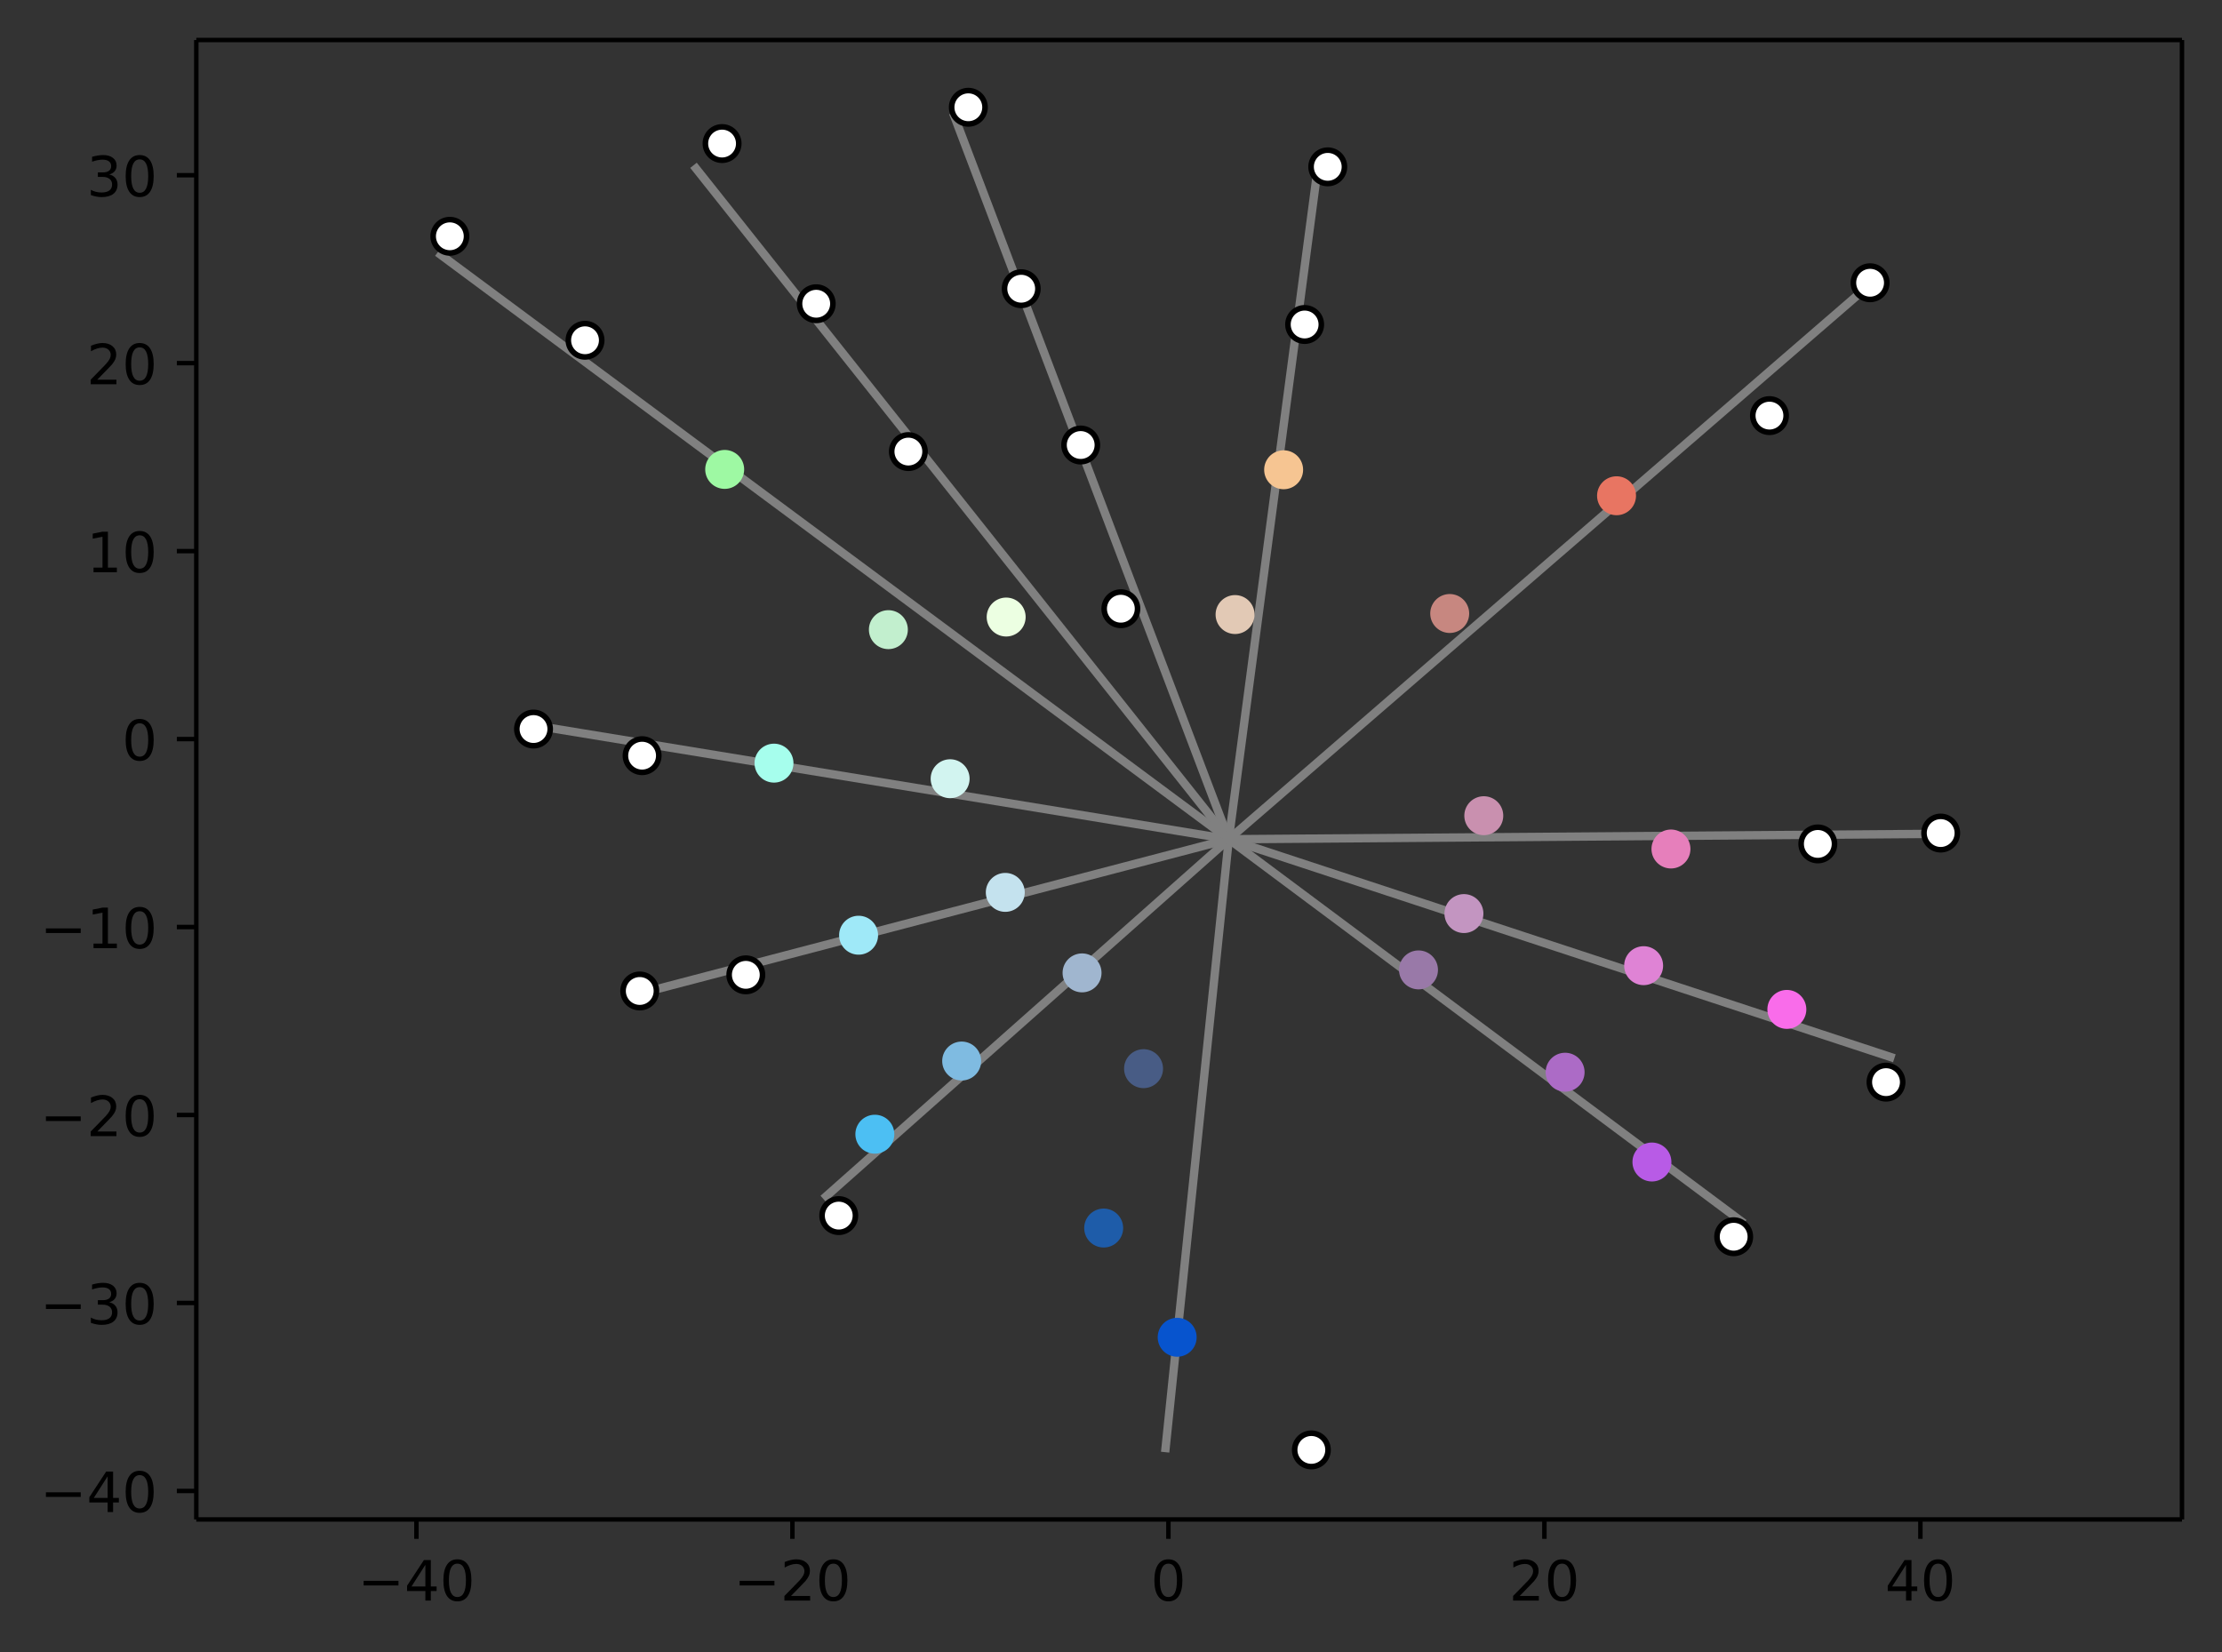 <svg height="396.254" viewBox="0 0 399.625 297.19" width="532.833" xmlns="http://www.w3.org/2000/svg" xmlns:xlink="http://www.w3.org/1999/xlink"><rect x="0" y="0" width="399.625" height="297.19" fill="#333333" stroke="none"/><defs><style>*{stroke-linecap:butt;stroke-linejoin:round}</style></defs><g id="figure_1"><path d="M0 297.19h399.625V0H0z" fill="none" id="patch_1"/><g id="axes_1"><path d="M35.305 273.312h357.12V7.2H35.305z" fill="none" id="patch_2"/><g id="matplotlib.axis_1"><g id="xtick_1"><g id="line2d_1"><defs><path d="M0 0v3.5" id="m577f87a363" stroke="#000" stroke-width=".8"/></defs><use x="74.895" xlink:href="#m577f87a363" y="273.312" stroke="#000" stroke-width=".8"/></g><g id="text_1"><defs><path d="M10.594 35.5h62.593v-8.297H10.594z" id="DejaVuSans-8722"/><path d="M37.797 64.313L12.89 25.39h24.906zm-2.594 8.593H47.61V25.391h10.407v-8.203H47.609V0h-9.812v17.188H4.89v9.515z" id="DejaVuSans-52"/><path d="M31.781 66.406q-7.61 0-11.453-7.5Q16.5 51.422 16.5 36.375q0-14.984 3.828-22.484 3.844-7.5 11.453-7.5 7.672 0 11.5 7.5 3.844 7.5 3.844 22.484 0 15.047-3.844 22.531-3.828 7.5-11.5 7.5zm0 7.813q12.266 0 18.735-9.703 6.468-9.688 6.468-28.141 0-18.406-6.468-28.11-6.47-9.687-18.735-9.687-12.25 0-18.718 9.688-6.47 9.703-6.47 28.109 0 18.453 6.47 28.14Q19.53 74.22 31.78 74.22z" id="DejaVuSans-48"/></defs><g transform="matrix(.1 0 0 -.1 64.343 287.91)"><use xlink:href="#DejaVuSans-8722"/><use x="83.789" xlink:href="#DejaVuSans-52"/><use x="147.412" xlink:href="#DejaVuSans-48"/></g></g></g><g id="xtick_2"><use x="142.516" xlink:href="#m577f87a363" y="273.312" stroke="#000" stroke-width=".8" id="line2d_2"/><g id="text_2"><defs><path d="M19.188 8.297h34.421V0H7.33v8.297q5.609 5.812 15.296 15.594 9.703 9.797 12.188 12.64 4.734 5.313 6.609 9 1.89 3.688 1.89 7.25 0 5.813-4.078 9.469-4.078 3.672-10.625 3.672-4.64 0-9.797-1.61-5.14-1.609-11-4.89v9.969Q13.767 71.78 18.938 73q5.188 1.219 9.485 1.219 11.328 0 18.062-5.672 6.735-5.656 6.735-15.125 0-4.5-1.688-8.531-1.672-4.016-6.125-9.485-1.218-1.422-7.765-8.187-6.532-6.766-18.453-18.922z" id="DejaVuSans-50"/></defs><g transform="matrix(.1 0 0 -.1 131.964 287.91)"><use xlink:href="#DejaVuSans-8722"/><use x="83.789" xlink:href="#DejaVuSans-50"/><use x="147.412" xlink:href="#DejaVuSans-48"/></g></g></g><g id="xtick_3"><use x="210.137" xlink:href="#m577f87a363" y="273.312" stroke="#000" stroke-width=".8" id="line2d_3"/><use xlink:href="#DejaVuSans-48" transform="matrix(.1 0 0 -.1 206.956 287.91)" id="text_3"/></g><g id="xtick_4"><use x="277.759" xlink:href="#m577f87a363" y="273.312" stroke="#000" stroke-width=".8" id="line2d_4"/><g transform="matrix(.1 0 0 -.1 271.396 287.91)" id="text_4"><use xlink:href="#DejaVuSans-50"/><use x="63.623" xlink:href="#DejaVuSans-48"/></g></g><g id="xtick_5"><use x="345.38" xlink:href="#m577f87a363" y="273.312" stroke="#000" stroke-width=".8" id="line2d_5"/><g transform="matrix(.1 0 0 -.1 339.017 287.91)" id="text_5"><use xlink:href="#DejaVuSans-52"/><use x="63.623" xlink:href="#DejaVuSans-48"/></g></g></g><g id="matplotlib.axis_2"><g id="ytick_1"><g id="line2d_6"><defs><path d="M0 0h-3.5" id="m83c57543ef" stroke="#000" stroke-width=".8"/></defs><use x="35.305" xlink:href="#m83c57543ef" y="268.187" stroke="#000" stroke-width=".8"/></g><g transform="matrix(.1 0 0 -.1 7.2 271.986)" id="text_6"><use xlink:href="#DejaVuSans-8722"/><use x="83.789" xlink:href="#DejaVuSans-52"/><use x="147.412" xlink:href="#DejaVuSans-48"/></g></g><g id="ytick_2"><use x="35.305" xlink:href="#m83c57543ef" y="234.376" stroke="#000" stroke-width=".8" id="line2d_7"/><g id="text_7"><defs><path d="M40.578 39.313Q47.656 37.797 51.625 33q3.984-4.781 3.984-11.813 0-10.78-7.422-16.703-7.421-5.906-21.093-5.906-4.578 0-9.438.906-4.86.907-10.031 2.72v9.515q4.094-2.39 8.969-3.61 4.89-1.218 10.218-1.218 9.266 0 14.125 3.656 4.86 3.656 4.86 10.64 0 6.454-4.516 10.079-4.515 3.64-12.562 3.64h-8.5v8.11h8.89q7.266 0 11.125 2.906 3.86 2.906 3.86 8.375 0 5.61-3.985 8.61-3.968 3.015-11.39 3.015-4.063 0-8.703-.89-4.641-.876-10.203-2.72v8.782q5.624 1.562 10.53 2.344 4.907.78 9.25.78 11.235 0 17.766-5.109 6.547-5.093 6.547-13.78 0-6.063-3.468-10.235-3.47-4.172-9.86-5.782z" id="DejaVuSans-51"/></defs><g transform="matrix(.1 0 0 -.1 7.2 238.175)"><use xlink:href="#DejaVuSans-8722"/><use x="83.789" xlink:href="#DejaVuSans-51"/><use x="147.412" xlink:href="#DejaVuSans-48"/></g></g></g><g id="ytick_3"><use x="35.305" xlink:href="#m83c57543ef" y="200.566" stroke="#000" stroke-width=".8" id="line2d_8"/><g transform="matrix(.1 0 0 -.1 7.2 204.365)" id="text_8"><use xlink:href="#DejaVuSans-8722"/><use x="83.789" xlink:href="#DejaVuSans-50"/><use x="147.412" xlink:href="#DejaVuSans-48"/></g></g><g id="ytick_4"><use x="35.305" xlink:href="#m83c57543ef" y="166.755" stroke="#000" stroke-width=".8" id="line2d_9"/><g id="text_9"><defs><path d="M12.406 8.297h16.11v55.625l-17.532-3.516v8.985l17.438 3.515h9.86V8.296H54.39V0H12.406z" id="DejaVuSans-49"/></defs><g transform="matrix(.1 0 0 -.1 7.2 170.554)"><use xlink:href="#DejaVuSans-8722"/><use x="83.789" xlink:href="#DejaVuSans-49"/><use x="147.412" xlink:href="#DejaVuSans-48"/></g></g></g><g id="ytick_5"><use x="35.305" xlink:href="#m83c57543ef" y="132.945" stroke="#000" stroke-width=".8" id="line2d_10"/><use xlink:href="#DejaVuSans-48" transform="matrix(.1 0 0 -.1 21.942 136.744)" id="text_10"/></g><g id="ytick_6"><use x="35.305" xlink:href="#m83c57543ef" y="99.134" stroke="#000" stroke-width=".8" id="line2d_11"/><g transform="matrix(.1 0 0 -.1 15.58 102.933)" id="text_11"><use xlink:href="#DejaVuSans-49"/><use x="63.623" xlink:href="#DejaVuSans-48"/></g></g><g id="ytick_7"><use x="35.305" xlink:href="#m83c57543ef" y="65.324" stroke="#000" stroke-width=".8" id="line2d_12"/><g transform="matrix(.1 0 0 -.1 15.58 69.123)" id="text_12"><use xlink:href="#DejaVuSans-50"/><use x="63.623" xlink:href="#DejaVuSans-48"/></g></g><g id="ytick_8"><use x="35.305" xlink:href="#m83c57543ef" y="31.513" stroke="#000" stroke-width=".8" id="line2d_13"/><g transform="matrix(.1 0 0 -.1 15.58 35.312)" id="text_13"><use xlink:href="#DejaVuSans-51"/><use x="63.623" xlink:href="#DejaVuSans-48"/></g></g></g><path clip-path="url(#p0713e8ee0d)" d="M220.993 150.959l115.488-99.932" fill="none" stroke="gray" stroke-linecap="square" stroke-width="1.5" id="line2d_14"/><g id="line2d_15"><defs><path d="M0 3a3 3 0 100-6 3 3 0 000 6z" id="me8831b35d6" stroke="#c78780"/></defs><g clip-path="url(#p0713e8ee0d)"><use x="260.73" xlink:href="#me8831b35d6" y="110.356" fill="#c78780" stroke="#c78780"/></g></g><g id="line2d_16"><defs><path d="M0 3a3 3 0 100-6 3 3 0 000 6z" id="maf3a59b946" stroke="#e87562"/></defs><g clip-path="url(#p0713e8ee0d)"><use x="290.734" xlink:href="#maf3a59b946" y="89.176" fill="#e87562" stroke="#e87562"/></g></g><g id="line2d_17"><defs><path d="M0 3a3 3 0 100-6 3 3 0 000 6z" id="m2777d47f3d" stroke="#000"/></defs><g clip-path="url(#p0713e8ee0d)"><use x="318.237" xlink:href="#m2777d47f3d" y="74.76" fill="#fff" stroke="#000"/></g></g><g clip-path="url(#p0713e8ee0d)" id="line2d_18"><use x="336.336" xlink:href="#m2777d47f3d" y="50.861" fill="#fff" stroke="#000"/></g><path clip-path="url(#p0713e8ee0d)" d="M220.993 150.959L237.05 29.766" fill="none" stroke="gray" stroke-linecap="square" stroke-width="1.5" id="line2d_19"/><g id="line2d_20"><defs><path d="M0 3a3 3 0 100-6 3 3 0 000 6z" id="m2f2301c5fb" stroke="#e2c9b5"/></defs><g clip-path="url(#p0713e8ee0d)"><use x="222.125" xlink:href="#m2f2301c5fb" y="110.545" fill="#e2c9b5" stroke="#e2c9b5"/></g></g><g id="line2d_21"><defs><path d="M0 3a3 3 0 100-6 3 3 0 000 6z" id="m44da2feaf5" stroke="#f6c592"/></defs><g clip-path="url(#p0713e8ee0d)"><use x="230.861" xlink:href="#m44da2feaf5" y="84.502" fill="#f6c592" stroke="#f6c592"/></g></g><g clip-path="url(#p0713e8ee0d)" id="line2d_22"><use x="234.638" xlink:href="#m2777d47f3d" y="58.371" fill="#fff" stroke="#000"/></g><g clip-path="url(#p0713e8ee0d)" id="line2d_23"><use x="238.798" xlink:href="#m2777d47f3d" y="30.011" fill="#fff" stroke="#000"/></g><path clip-path="url(#p0713e8ee0d)" d="M220.993 150.959L171.406 20.307" fill="none" stroke="gray" stroke-linecap="square" stroke-width="1.5" id="line2d_24"/><g clip-path="url(#p0713e8ee0d)" id="line2d_25"><use x="201.586" xlink:href="#m2777d47f3d" y="109.496" fill="#fff" stroke="#000"/></g><g clip-path="url(#p0713e8ee0d)" id="line2d_26"><use x="194.363" xlink:href="#m2777d47f3d" y="80.05" fill="#fff" stroke="#000"/></g><g clip-path="url(#p0713e8ee0d)" id="line2d_27"><use x="183.665" xlink:href="#m2777d47f3d" y="51.933" fill="#fff" stroke="#000"/></g><g clip-path="url(#p0713e8ee0d)" id="line2d_28"><use x="174.156" xlink:href="#m2777d47f3d" y="19.296" fill="#fff" stroke="#000"/></g><path clip-path="url(#p0713e8ee0d)" d="M220.993 150.959L124.724 29.735" fill="none" stroke="gray" stroke-linecap="square" stroke-width="1.5" id="line2d_29"/><g id="line2d_30"><defs><path d="M0 3a3 3 0 100-6 3 3 0 000 6z" id="me4e799b4ed" stroke="#ecffe2"/></defs><g clip-path="url(#p0713e8ee0d)"><use x="180.958" xlink:href="#me4e799b4ed" y="110.993" fill="#ecffe2" stroke="#ecffe2"/></g></g><g clip-path="url(#p0713e8ee0d)" id="line2d_31"><use x="163.372" xlink:href="#m2777d47f3d" y="81.229" fill="#fff" stroke="#000"/></g><g clip-path="url(#p0713e8ee0d)" id="line2d_32"><use x="146.797" xlink:href="#m2777d47f3d" y="54.636" fill="#fff" stroke="#000"/></g><g clip-path="url(#p0713e8ee0d)" id="line2d_33"><use x="129.865" xlink:href="#m2777d47f3d" y="25.824" fill="#fff" stroke="#000"/></g><path clip-path="url(#p0713e8ee0d)" d="M220.993 150.959L78.698 45.416" fill="none" stroke="gray" stroke-linecap="square" stroke-width="1.5" id="line2d_34"/><g id="line2d_35"><defs><path d="M0 3a3 3 0 100-6 3 3 0 000 6z" id="m7492c85fea" stroke="#c2efce"/></defs><g clip-path="url(#p0713e8ee0d)"><use x="159.774" xlink:href="#m7492c85fea" y="113.261" fill="#c2efce" stroke="#c2efce"/></g></g><g id="line2d_36"><defs><path d="M0 3a3 3 0 100-6 3 3 0 000 6z" id="ma9caa3a488" stroke="#9ef9a3"/></defs><g clip-path="url(#p0713e8ee0d)"><use x="130.335" xlink:href="#ma9caa3a488" y="84.438" fill="#9ef9a3" stroke="#9ef9a3"/></g></g><g clip-path="url(#p0713e8ee0d)" id="line2d_37"><use x="105.217" xlink:href="#m2777d47f3d" y="61.206" fill="#fff" stroke="#000"/></g><g clip-path="url(#p0713e8ee0d)" id="line2d_38"><use x="80.905" xlink:href="#m2777d47f3d" y="42.503" fill="#fff" stroke="#000"/></g><path clip-path="url(#p0713e8ee0d)" d="M220.993 150.959L96.06 130.479" fill="none" stroke="gray" stroke-linecap="square" stroke-width="1.5" id="line2d_39"/><g id="line2d_40"><defs><path d="M0 3a3 3 0 100-6 3 3 0 000 6z" id="m8ab2f9fe22" stroke="#d2f4f0"/></defs><g clip-path="url(#p0713e8ee0d)"><use x="170.881" xlink:href="#m8ab2f9fe22" y="140.078" fill="#d2f4f0" stroke="#d2f4f0"/></g></g><g id="line2d_41"><defs><path d="M0 3a3 3 0 100-6 3 3 0 000 6z" id="m8da211aed5" stroke="#a6feed"/></defs><g clip-path="url(#p0713e8ee0d)"><use x="139.203" xlink:href="#m8da211aed5" y="137.273" fill="#a6feed" stroke="#a6feed"/></g></g><g clip-path="url(#p0713e8ee0d)" id="line2d_42"><use x="115.482" xlink:href="#m2777d47f3d" y="135.93" fill="#fff" stroke="#000"/></g><g clip-path="url(#p0713e8ee0d)" id="line2d_43"><use x="95.954" xlink:href="#m2777d47f3d" y="131.14" fill="#fff" stroke="#000"/></g><path clip-path="url(#p0713e8ee0d)" d="M220.993 150.959l-105.82 27.738" fill="none" stroke="gray" stroke-linecap="square" stroke-width="1.5" id="line2d_44"/><g id="line2d_45"><defs><path d="M0 3a3 3 0 100-6 3 3 0 000 6z" id="m12427b523a" stroke="#c4e2ee"/></defs><g clip-path="url(#p0713e8ee0d)"><use x="180.8" xlink:href="#m12427b523a" y="160.522" fill="#c4e2ee" stroke="#c4e2ee"/></g></g><g id="line2d_46"><defs><path d="M0 3a3 3 0 100-6 3 3 0 000 6z" id="ma8acb6eef7" stroke="#9fe9f8"/></defs><g clip-path="url(#p0713e8ee0d)"><use x="154.418" xlink:href="#ma8acb6eef7" y="168.226" fill="#9fe9f8" stroke="#9fe9f8"/></g></g><g clip-path="url(#p0713e8ee0d)" id="line2d_47"><use x="134.137" xlink:href="#m2777d47f3d" y="175.353" fill="#fff" stroke="#000"/></g><g clip-path="url(#p0713e8ee0d)" id="line2d_48"><use x="115.059" xlink:href="#m2777d47f3d" y="178.255" fill="#fff" stroke="#000"/></g><path clip-path="url(#p0713e8ee0d)" d="M220.993 150.959l-72.928 64.694" fill="none" stroke="gray" stroke-linecap="square" stroke-width="1.5" id="line2d_49"/><g id="line2d_50"><defs><path d="M0 3a3 3 0 100-6 3 3 0 000 6z" id="mfbedef40bd" stroke="#a0b6cf"/></defs><g clip-path="url(#p0713e8ee0d)"><use x="194.608" xlink:href="#mfbedef40bd" y="175.002" fill="#a0b6cf" stroke="#a0b6cf"/></g></g><g id="line2d_51"><defs><path d="M0 3a3 3 0 100-6 3 3 0 000 6z" id="mb8bb41e07e" stroke="#7fbbe1"/></defs><g clip-path="url(#p0713e8ee0d)"><use x="172.957" xlink:href="#mb8bb41e07e" y="190.858" fill="#7fbbe1" stroke="#7fbbe1"/></g></g><g id="line2d_52"><defs><path d="M0 3a3 3 0 100-6 3 3 0 000 6z" id="m2976551584" stroke="#4cbff3"/></defs><g clip-path="url(#p0713e8ee0d)"><use x="157.342" xlink:href="#m2976551584" y="204.021" fill="#4cbff3" stroke="#4cbff3"/></g></g><g clip-path="url(#p0713e8ee0d)" id="line2d_53"><use x="150.849" xlink:href="#m2777d47f3d" y="218.661" fill="#fff" stroke="#000"/></g><path clip-path="url(#p0713e8ee0d)" d="M220.993 150.959L209.55 261.216" fill="none" stroke="gray" stroke-linecap="square" stroke-width="1.5" id="line2d_54"/><g id="line2d_55"><defs><path d="M0 3a3 3 0 100-6 3 3 0 000 6z" id="mfcacd79b86" stroke="#485c85"/></defs><g clip-path="url(#p0713e8ee0d)"><use x="205.669" xlink:href="#mfcacd79b86" y="192.23" fill="#485c85" stroke="#485c85"/></g></g><g id="line2d_56"><defs><path d="M0 3a3 3 0 100-6 3 3 0 000 6z" id="meb72fd7967" stroke="#1e5ca9"/></defs><g clip-path="url(#p0713e8ee0d)"><use x="198.497" xlink:href="#meb72fd7967" y="220.9" fill="#1e5ca9" stroke="#1e5ca9"/></g></g><g id="line2d_57"><defs><path d="M0 3a3 3 0 100-6 3 3 0 000 6z" id="m9a0bfbf692" stroke="#0754ce"/></defs><g clip-path="url(#p0713e8ee0d)"><use x="211.715" xlink:href="#m9a0bfbf692" y="240.549" fill="#0754ce" stroke="#0754ce"/></g></g><g clip-path="url(#p0713e8ee0d)" id="line2d_58"><use x="235.847" xlink:href="#m2777d47f3d" y="260.809" fill="#fff" stroke="#000"/></g><path clip-path="url(#p0713e8ee0d)" d="M220.993 150.959l92.662 69.084" fill="none" stroke="gray" stroke-linecap="square" stroke-width="1.5" id="line2d_59"/><g id="line2d_60"><defs><path d="M0 3a3 3 0 100-6 3 3 0 000 6z" id="m12abcff8dd" stroke="#9979a8"/></defs><g clip-path="url(#p0713e8ee0d)"><use x="255.117" xlink:href="#m12abcff8dd" y="174.464" fill="#9979a8" stroke="#9979a8"/></g></g><g id="line2d_61"><defs><path d="M0 3a3 3 0 100-6 3 3 0 000 6z" id="m386fa60cb5" stroke="#ac6bc6"/></defs><g clip-path="url(#p0713e8ee0d)"><use x="281.484" xlink:href="#m386fa60cb5" y="192.869" fill="#ac6bc6" stroke="#ac6bc6"/></g></g><g id="line2d_62"><defs><path d="M0 3a3 3 0 100-6 3 3 0 000 6z" id="m251719513b" stroke="#b85be6"/></defs><g clip-path="url(#p0713e8ee0d)"><use x="297.098" xlink:href="#m251719513b" y="209.022" fill="#b85be6" stroke="#b85be6"/></g></g><g clip-path="url(#p0713e8ee0d)" id="line2d_63"><use x="311.801" xlink:href="#m2777d47f3d" y="222.463" fill="#fff" stroke="#000"/></g><path clip-path="url(#p0713e8ee0d)" d="M220.993 150.959L340.7 190.36" fill="none" stroke="gray" stroke-linecap="square" stroke-width="1.5" id="line2d_64"/><g id="line2d_65"><defs><path d="M0 3a3 3 0 100-6 3 3 0 000 6z" id="me1fb466c75" stroke="#c395c1"/></defs><g clip-path="url(#p0713e8ee0d)"><use x="263.288" xlink:href="#me1fb466c75" y="164.333" fill="#c395c1" stroke="#c395c1"/></g></g><g id="line2d_66"><defs><path d="M0 3a3 3 0 100-6 3 3 0 000 6z" id="m73e9df7886" stroke="#df83d5"/></defs><g clip-path="url(#p0713e8ee0d)"><use x="295.607" xlink:href="#m73e9df7886" y="173.705" fill="#df83d5" stroke="#df83d5"/></g></g><g id="line2d_67"><defs><path d="M0 3a3 3 0 100-6 3 3 0 000 6z" id="m9b6f311ea1" stroke="#f96cea"/></defs><g clip-path="url(#p0713e8ee0d)"><use x="321.365" xlink:href="#m9b6f311ea1" y="181.57" fill="#f96cea" stroke="#f96cea"/></g></g><g clip-path="url(#p0713e8ee0d)" id="line2d_68"><use x="339.2" xlink:href="#m2777d47f3d" y="194.654" fill="#fff" stroke="#000"/></g><path clip-path="url(#p0713e8ee0d)" d="M220.993 150.959l128.039-.975" fill="none" stroke="gray" stroke-linecap="square" stroke-width="1.5" id="line2d_69"/><g id="line2d_70"><defs><path d="M0 3a3 3 0 100-6 3 3 0 000 6z" id="ma7e73f7a32" stroke="#c990af"/></defs><g clip-path="url(#p0713e8ee0d)"><use x="266.859" xlink:href="#ma7e73f7a32" y="146.729" fill="#c990af" stroke="#c990af"/></g></g><g id="line2d_71"><defs><path d="M0 3a3 3 0 100-6 3 3 0 000 6z" id="m9270b23632" stroke="#e67fbb"/></defs><g clip-path="url(#p0713e8ee0d)"><use x="300.521" xlink:href="#m9270b23632" y="152.718" fill="#e67fbb" stroke="#e67fbb"/></g></g><g clip-path="url(#p0713e8ee0d)" id="line2d_72"><use x="326.935" xlink:href="#m2777d47f3d" y="151.803" fill="#fff" stroke="#000"/></g><g clip-path="url(#p0713e8ee0d)" id="line2d_73"><use x="349.031" xlink:href="#m2777d47f3d" y="149.85" fill="#fff" stroke="#000"/></g><path d="M35.305 273.312V7.2" fill="none" stroke="#000" stroke-linecap="square" stroke-width=".8" id="patch_3"/><path d="M392.425 273.312V7.2" fill="none" stroke="#000" stroke-linecap="square" stroke-width=".8" id="patch_4"/><path d="M35.305 273.312h357.12" fill="none" stroke="#000" stroke-linecap="square" stroke-width=".8" id="patch_5"/><path d="M35.305 7.2h357.12" fill="none" stroke="#000" stroke-linecap="square" stroke-width=".8" id="patch_6"/></g></g><defs><clipPath id="p0713e8ee0d"><path d="M35.305 7.2h357.12v266.112H35.305z"/></clipPath></defs></svg>